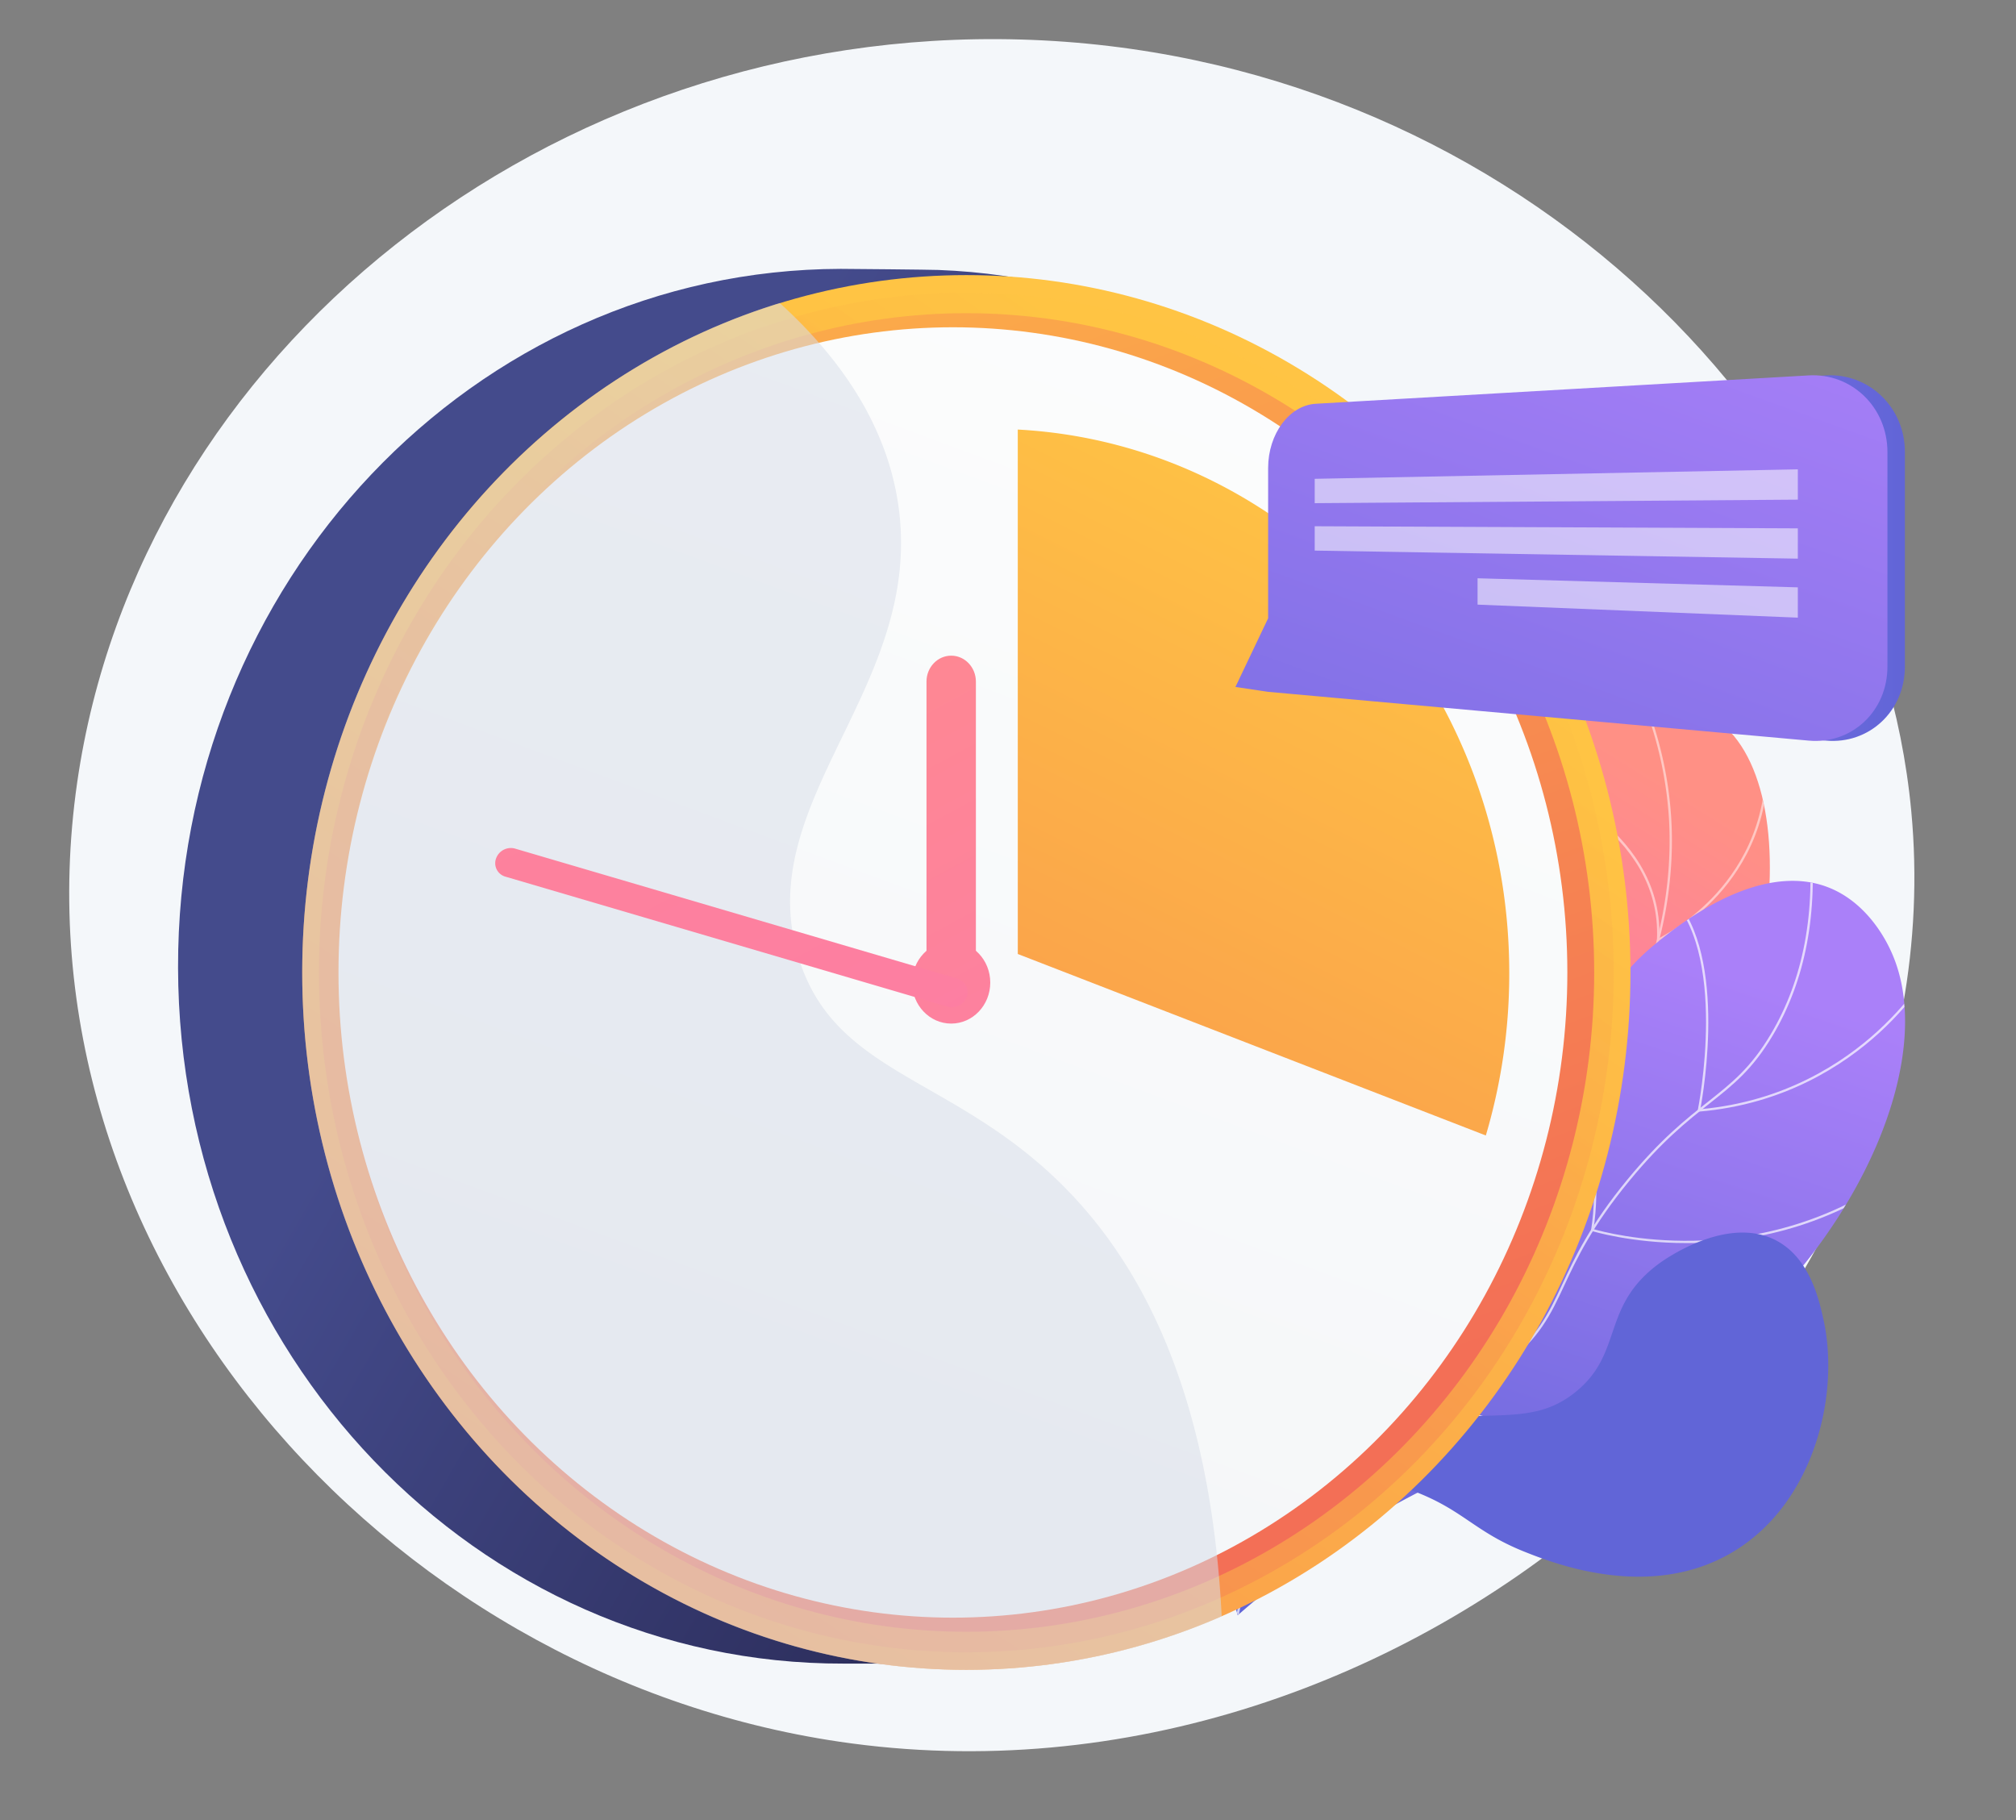 <svg xmlns="http://www.w3.org/2000/svg" xmlns:xlink="http://www.w3.org/1999/xlink" viewBox="0 0 3183.67 2874.72"><rect x="0" y="0" width="3183.67" height="2874.72" fill="#808080" stroke="none"/><defs><style>.cls-1{fill:url(#linear-gradient);}.cls-2{fill:url(#linear-gradient-2);}.cls-3{isolation:isolate;}.cls-4{fill:#f4f7fa;}.cls-5{clip-path:url(#clip-path);}.cls-6{opacity:0.5;}.cls-6,.cls-9{mix-blend-mode:soft-light;}.cls-7{fill:#fff;}.cls-8{clip-path:url(#clip-path-2);}.cls-9{opacity:0.7;}.cls-10{fill:url(#linear-gradient-5);}.cls-11{fill:url(#linear-gradient-6);}.cls-12{fill:url(#linear-gradient-7);}.cls-13{opacity:0.3;fill:url(#linear-gradient-8);}.cls-13,.cls-17{mix-blend-mode:multiply;}.cls-14{fill:url(#linear-gradient-9);}.cls-15{fill:url(#linear-gradient-10);}.cls-16{fill:url(#linear-gradient-11);}.cls-17,.cls-24{opacity:0.54;}.cls-18{fill:#d8dee8;}.cls-19{fill:url(#linear-gradient-12);}.cls-20{fill:url(#linear-gradient-13);}.cls-21{fill:url(#linear-gradient-14);}.cls-22{fill:url(#linear-gradient-15);}.cls-23{fill:url(#linear-gradient-16);}</style><linearGradient id="linear-gradient" x1="2698.16" y1="1274.99" x2="2270.98" y2="1962.89" gradientUnits="userSpaceOnUse"><stop offset="0" stop-color="#ff9085"/><stop offset="1" stop-color="#fb6fbb"/></linearGradient><linearGradient id="linear-gradient-2" x1="2638.83" y1="1508.41" x2="2280.69" y2="2576.97" gradientUnits="userSpaceOnUse"><stop offset="0" stop-color="#aa80f9"/><stop offset="1" stop-color="#6165d7"/></linearGradient><clipPath id="clip-path"><path class="cls-1" d="M2146,2409.54c-23.23-90.5-43.91-227.68.62-375.54,51.13-169.78,141.5-198.47,232.74-377.54,130.25-255.62,15-454.59,137.2-527.29,59.59-35.46,149.23-29.58,201.9,13.42,150.28,122.7,74.83,609-187.92,783.44-118.83,78.88-216.89,62.13-309.15,168.25C2139.85,2188.06,2137.15,2318.68,2146,2409.54Z"/></clipPath><clipPath id="clip-path-2"><path class="cls-2" d="M1954.57,2550.94c-20.49-71.61-40.58-184.8,7.07-293.61,83.13-189.81,278.88-152.61,437.73-364,128.13-170.51,68.38-284.66,218.22-405.44,25.08-20.22,157.17-130.79,270-86.39,63.58,25,92.85,88.07,98.34,99.9,83,178.88-72.81,491.93-304.36,653.6-133,92.89-181.69,73.16-421,191.21A1414,1414,0,0,0,1954.57,2550.94Z"/></clipPath><linearGradient id="linear-gradient-5" x1="1288.24" y1="1765.36" x2="1250.28" y2="2092.75" gradientTransform="matrix(0.9, 0.43, -0.43, 0.9, 2671.74, -876.49)" xlink:href="#linear-gradient-2"/><linearGradient id="linear-gradient-6" x1="855.13" y1="1225.13" x2="2158.83" y2="1979.9" gradientUnits="userSpaceOnUse"><stop offset="0" stop-color="#444b8c"/><stop offset="1" stop-color="#26264f"/></linearGradient><linearGradient id="linear-gradient-7" x1="1959.39" y1="884.73" x2="-138.36" y2="4036.28" gradientUnits="userSpaceOnUse"><stop offset="0" stop-color="#ffc444"/><stop offset="1" stop-color="#f36f56"/></linearGradient><linearGradient id="linear-gradient-8" x1="2060.1" y1="788.92" x2="1429.89" y2="1670.24" xlink:href="#linear-gradient-7"/><linearGradient id="linear-gradient-9" x1="870.21" y1="-218.88" x2="1819.94" y2="2322.03" xlink:href="#linear-gradient-7"/><linearGradient id="linear-gradient-10" x1="298.05" y1="4788.38" x2="2189.26" y2="-308.89" gradientUnits="userSpaceOnUse"><stop offset="0" stop-color="#ebeff2"/><stop offset="1" stop-color="#fff"/></linearGradient><linearGradient id="linear-gradient-11" x1="2205.07" y1="776.77" x2="1080.08" y2="3039.53" xlink:href="#linear-gradient-7"/><linearGradient id="linear-gradient-12" x1="968.88" y1="557.63" x2="2177.18" y2="2810.14" xlink:href="#linear-gradient"/><linearGradient id="linear-gradient-13" x1="1075.92" y1="500.21" x2="2284.22" y2="2752.72" xlink:href="#linear-gradient"/><linearGradient id="linear-gradient-14" x1="-182.6" y1="-1028.62" x2="2577.47" y2="4116.69" xlink:href="#linear-gradient"/><linearGradient id="linear-gradient-15" x1="1978.41" y1="881.37" x2="3008.26" y2="881.37" xlink:href="#linear-gradient-2"/><linearGradient id="linear-gradient-16" x1="2347.16" y1="354.03" x2="1751.32" y2="2001.65" gradientTransform="translate(340.4)" xlink:href="#linear-gradient-2"/></defs><g class="cls-3"><g id="Illustration"><path class="cls-4" d="M1611.59,62.39C865.64,41.37,219.5,558,121.87,1235.8c-106.73,741.12,480.73,1408,1203.57,1514.75C2224.53,2883.4,3096.6,2114.87,3018.3,1281.14,2959.31,653,2369.86,83.76,1611.59,62.39Z"/><path class="cls-1" d="M2146,2409.54c-23.23-90.5-43.91-227.68.62-375.54,51.13-169.78,141.5-198.47,232.74-377.54,130.25-255.62,15-454.59,137.2-527.29,59.59-35.46,149.23-29.58,201.9,13.42,150.28,122.7,74.83,609-187.92,783.44-118.83,78.88-216.89,62.13-309.15,168.25C2139.85,2188.06,2137.15,2318.68,2146,2409.54Z"/><g class="cls-5"><g class="cls-6"><path class="cls-7" d="M2143.28,2185.6l-3.46-1.13a677.64,677.64,0,0,1,45.27-106.82c41.51-78.39,84.29-120.11,138.46-172.93,35.16-34.28,75-73.14,121.79-129.5,87.49-105.41,114.93-142.62,141.27-203.63,52.16-120.81,52.71-232.17,48.39-287.8a603.32,603.32,0,0,0-63.39-226.23l3.25-1.64a607.1,607.1,0,0,1,63.77,227.59c4.34,56,3.78,168-48.69,289.52-26.52,61.43-54.05,98.79-141.81,204.51-46.9,56.51-86.82,95.44-122.05,129.78-53.93,52.6-96.54,94.14-137.78,172A672.26,672.26,0,0,0,2143.28,2185.6Z"/><path class="cls-7" d="M2616.53,1487.08l.15-3c8.39-174.37-196.95-247.92-199-248.65l1.19-3.43c.53.19,53.08,18.73,103.86,58.85,46.46,36.7,100.83,99.39,97.72,190.34,10.75-5.47,51.72-27.94,90.16-70.33,41-45.2,87.43-123,75.82-236.91l3.61-.36c11.76,115.3-35.29,194.06-76.83,239.82-45,49.56-93.45,72.19-93.94,72.41Z"/><path class="cls-7" d="M2602.9,1779.18c-74.49,0-131.74-30.25-132.63-30.73l-1.35-.73.49-1.45c56.12-168.08-52-263.29-53.06-264.23l2.37-2.76c1.11,1,110.38,97.22,54.62,266.66,14.75,7.4,146.71,69.44,266.59-11.8l2,3C2694.91,1769,2646,1779.18,2602.9,1779.18Z"/><path class="cls-7" d="M2487.11,1943.67c-36.84,0-65.86-6.37-87-13.64-42.3-14.57-62.5-35.24-63.34-36.11l-.9-.94.6-1.16c45.58-88.12.06-240.4-.4-241.92l3.47-1.06c.47,1.53,46,153.84.77,243.45,9.45,8.83,91.34,79,255.27,31.11l1,3.48C2554.62,1939.16,2518.09,1943.67,2487.11,1943.67Z"/></g></g><path class="cls-2" d="M1954.57,2550.94c-20.49-71.61-40.58-184.8,7.07-293.61,83.13-189.81,278.88-152.61,437.73-364,128.13-170.51,68.38-284.66,218.22-405.44,25.08-20.22,157.17-130.79,270-86.39,63.58,25,92.85,88.07,98.34,99.9,83,178.88-72.81,491.93-304.36,653.6-133,92.89-181.69,73.16-421,191.21A1414,1414,0,0,0,1954.57,2550.94Z"/><g class="cls-8"><g class="cls-9"><path class="cls-7" d="M1943.84,2641.23l-3.62-.32c16.21-178.81,71.64-304.09,164.76-372.37,45.61-33.45,83.95-42.32,124.54-51.72,43.55-10.09,88.59-20.52,144.6-63.88,54.42-42.13,71.47-78.63,93.06-124.84,19.46-41.64,43.67-93.47,103.11-165.64,52.09-63.26,91.72-94.62,126.69-122.29,37.81-29.93,67.68-53.57,99.29-106.66,51.64-86.74,71.64-192.64,59.44-314.76l3.62-.36c12.27,122.91-7.9,229.56-59.94,317-31.95,53.66-62,77.49-100.16,107.65-34.82,27.55-74.29,58.79-126.14,121.75-59.15,71.82-83.25,123.41-102.62,164.87-21.79,46.66-39,83.51-94.13,126.18-56.64,43.84-102.06,54.36-146,64.53-40.22,9.32-78.2,18.12-123.21,51.12C2014.88,2339.11,1960,2463.51,1943.84,2641.23Z"/><path class="cls-7" d="M2680.64,1755.7l.49-2.38c.52-2.53,50.84-253.47-49.71-343.1l2.41-2.71c96.79,86.27,56.26,318,51.32,344.15,132.69-11.86,225.29-73.31,279.71-122.94,59.32-54.09,87.28-106.09,87.56-106.61l3.2,1.7c-.27.53-28.53,53.09-88.31,107.6-55.17,50.3-149.26,112.66-284.25,124.08Z"/><path class="cls-7" d="M2663.24,1963.11c-87.75,0-148.62-18.84-149.25-19l-1.49-.47.24-1.55c20.29-130.17-31.17-306.2-31.7-308l3.49-1c.52,1.77,51.81,177.16,32,308,10.29,3,72.75,20,158.28,18.32,86.09-1.65,213.94-23,334.13-115.29l2.22,2.88c-121,92.94-249.75,114.4-336.42,116C2670.89,1963.08,2667,1963.11,2663.24,1963.11Z"/><path class="cls-7" d="M2559.47,2272.05c-76.55,0-138.75-10.76-182.47-21.82-69.35-17.56-108.49-39.67-108.88-39.89l-1.66-1,1-1.61c82.25-127.92,22.65-316.76,22-318.65L2293,1888c.62,1.9,60.21,190.78-21.39,320.08,17.43,9.24,168.59,84.52,402.48,52.41l.49,3.59A844.63,844.63,0,0,1,2559.47,2272.05Z"/></g></g><path class="cls-10" d="M1969.41,2336a793.18,793.18,0,0,1,208.21-80.67c165.42-38.22,234.48,3.35,309.46-56.18,77.61-61.62,40.31-135.29,132.59-203.46,7.76-5.73,106.6-76.78,184.16-37.27,54.27,27.65,69,94.55,75.89,125.94,26.8,121.84-17,297.82-152.1,371.66-128.13,70-273.73,13.05-319.92-5.37-81-32.32-97.12-67.18-179.78-97.49C2127.39,2316.33,2032.34,2324.29,1969.41,2336Z"/><path class="cls-11" d="M2378.76,1523.36c1.32,599-317.06,1087.79-884.07,1103.87-8.76.25-153.47,0-162.28,0-579.23,1.41-1049.88-490.52-1051.22-1098.76S748.31,426,1327.54,424.6c13.55,0,140.69,1.22,154.11,1.72C2042.18,447.27,2377.45,929.34,2378.76,1523.36Z"/><ellipse class="cls-12" cx="1526.05" cy="1535.76" rx="1048.79" ry="1101.32"/><ellipse class="cls-13" cx="1526.05" cy="1535.76" rx="1022.37" ry="1073.57"/><ellipse class="cls-14" cx="1526.05" cy="1535.76" rx="991.5" ry="1041.16"/><ellipse class="cls-15" cx="1504.85" cy="1535.76" rx="970.31" ry="1018.91"/><path class="cls-16" d="M1607.3,1506.58l739.12,286.62a898.85,898.85,0,0,0,37-256.39c0-459.79-343.79-835.27-776.16-858.45Z"/><g class="cls-17"><path class="cls-18" d="M1261.23,1512.64c-76.74-248.51,200.69-427.86,157-717.52-19.3-127.82-94.41-232.55-186.78-316.56-436.68,134-755.24,558.05-754.14,1059.75,1.35,608.24,472,1100.18,1051.22,1098.77a1002.6,1002.6,0,0,0,400.77-84.4c-17.88-351.51-125.71-550.08-240.37-669.7C1512.15,1698.6,1319.74,1702.14,1261.23,1512.64Z"/></g><ellipse class="cls-19" cx="1502.13" cy="1551.71" rx="61.69" ry="64.78"/><path class="cls-20" d="M1502.13,1035.45c-21.54,0-39,18.33-39,40.94v436.69c0,22.61,17.45,40.94,39,40.94s39-18.33,39-40.94V1076.39C1541.11,1053.78,1523.66,1035.45,1502.13,1035.45Z"/><path class="cls-21" d="M1512.2,1545.59,813.68,1340.23a24.78,24.78,0,0,0-30.21,15.25,22,22,0,0,0,14.37,28.86l698.51,205.36a24.79,24.79,0,0,0,30.22-15.25A22,22,0,0,0,1512.2,1545.59Z"/><path class="cls-22" d="M2883.54,592.84l-777.89,44.79c-42,2.42-74.73,47.78-74.73,101.38v237.4l-52.51,108.45,51.28,7.72,73,6.61,780.91,70.43c67.64,6.1,124.62-46.18,124.62-117V713.86C3008.26,643.07,2951.18,589,2883.54,592.84Z"/><path class="cls-23" d="M2856.39,592.84l-778.46,44.79c-42,2.42-75.29,47.78-75.29,101.38v237.4L1951,1084.86l51.69,7.72,73.24,6.61,780.51,70.43c67.63,6.1,124.21-46.18,124.21-117V713.86C2980.6,643.07,2924,589,2856.39,592.84Z"/><g class="cls-24"><polygon class="cls-7" points="2076.18 794.63 2839.14 789.06 2839.14 741.21 2076.18 756.17 2076.18 794.63"/><polygon class="cls-7" points="2076.18 869.51 2839.14 882.24 2839.14 834.39 2076.18 831.06 2076.18 869.51"/><polygon class="cls-7" points="2333.38 954.85 2839.14 975.41 2839.14 927.56 2333.38 913.23 2333.38 954.85"/></g></g></g></svg>